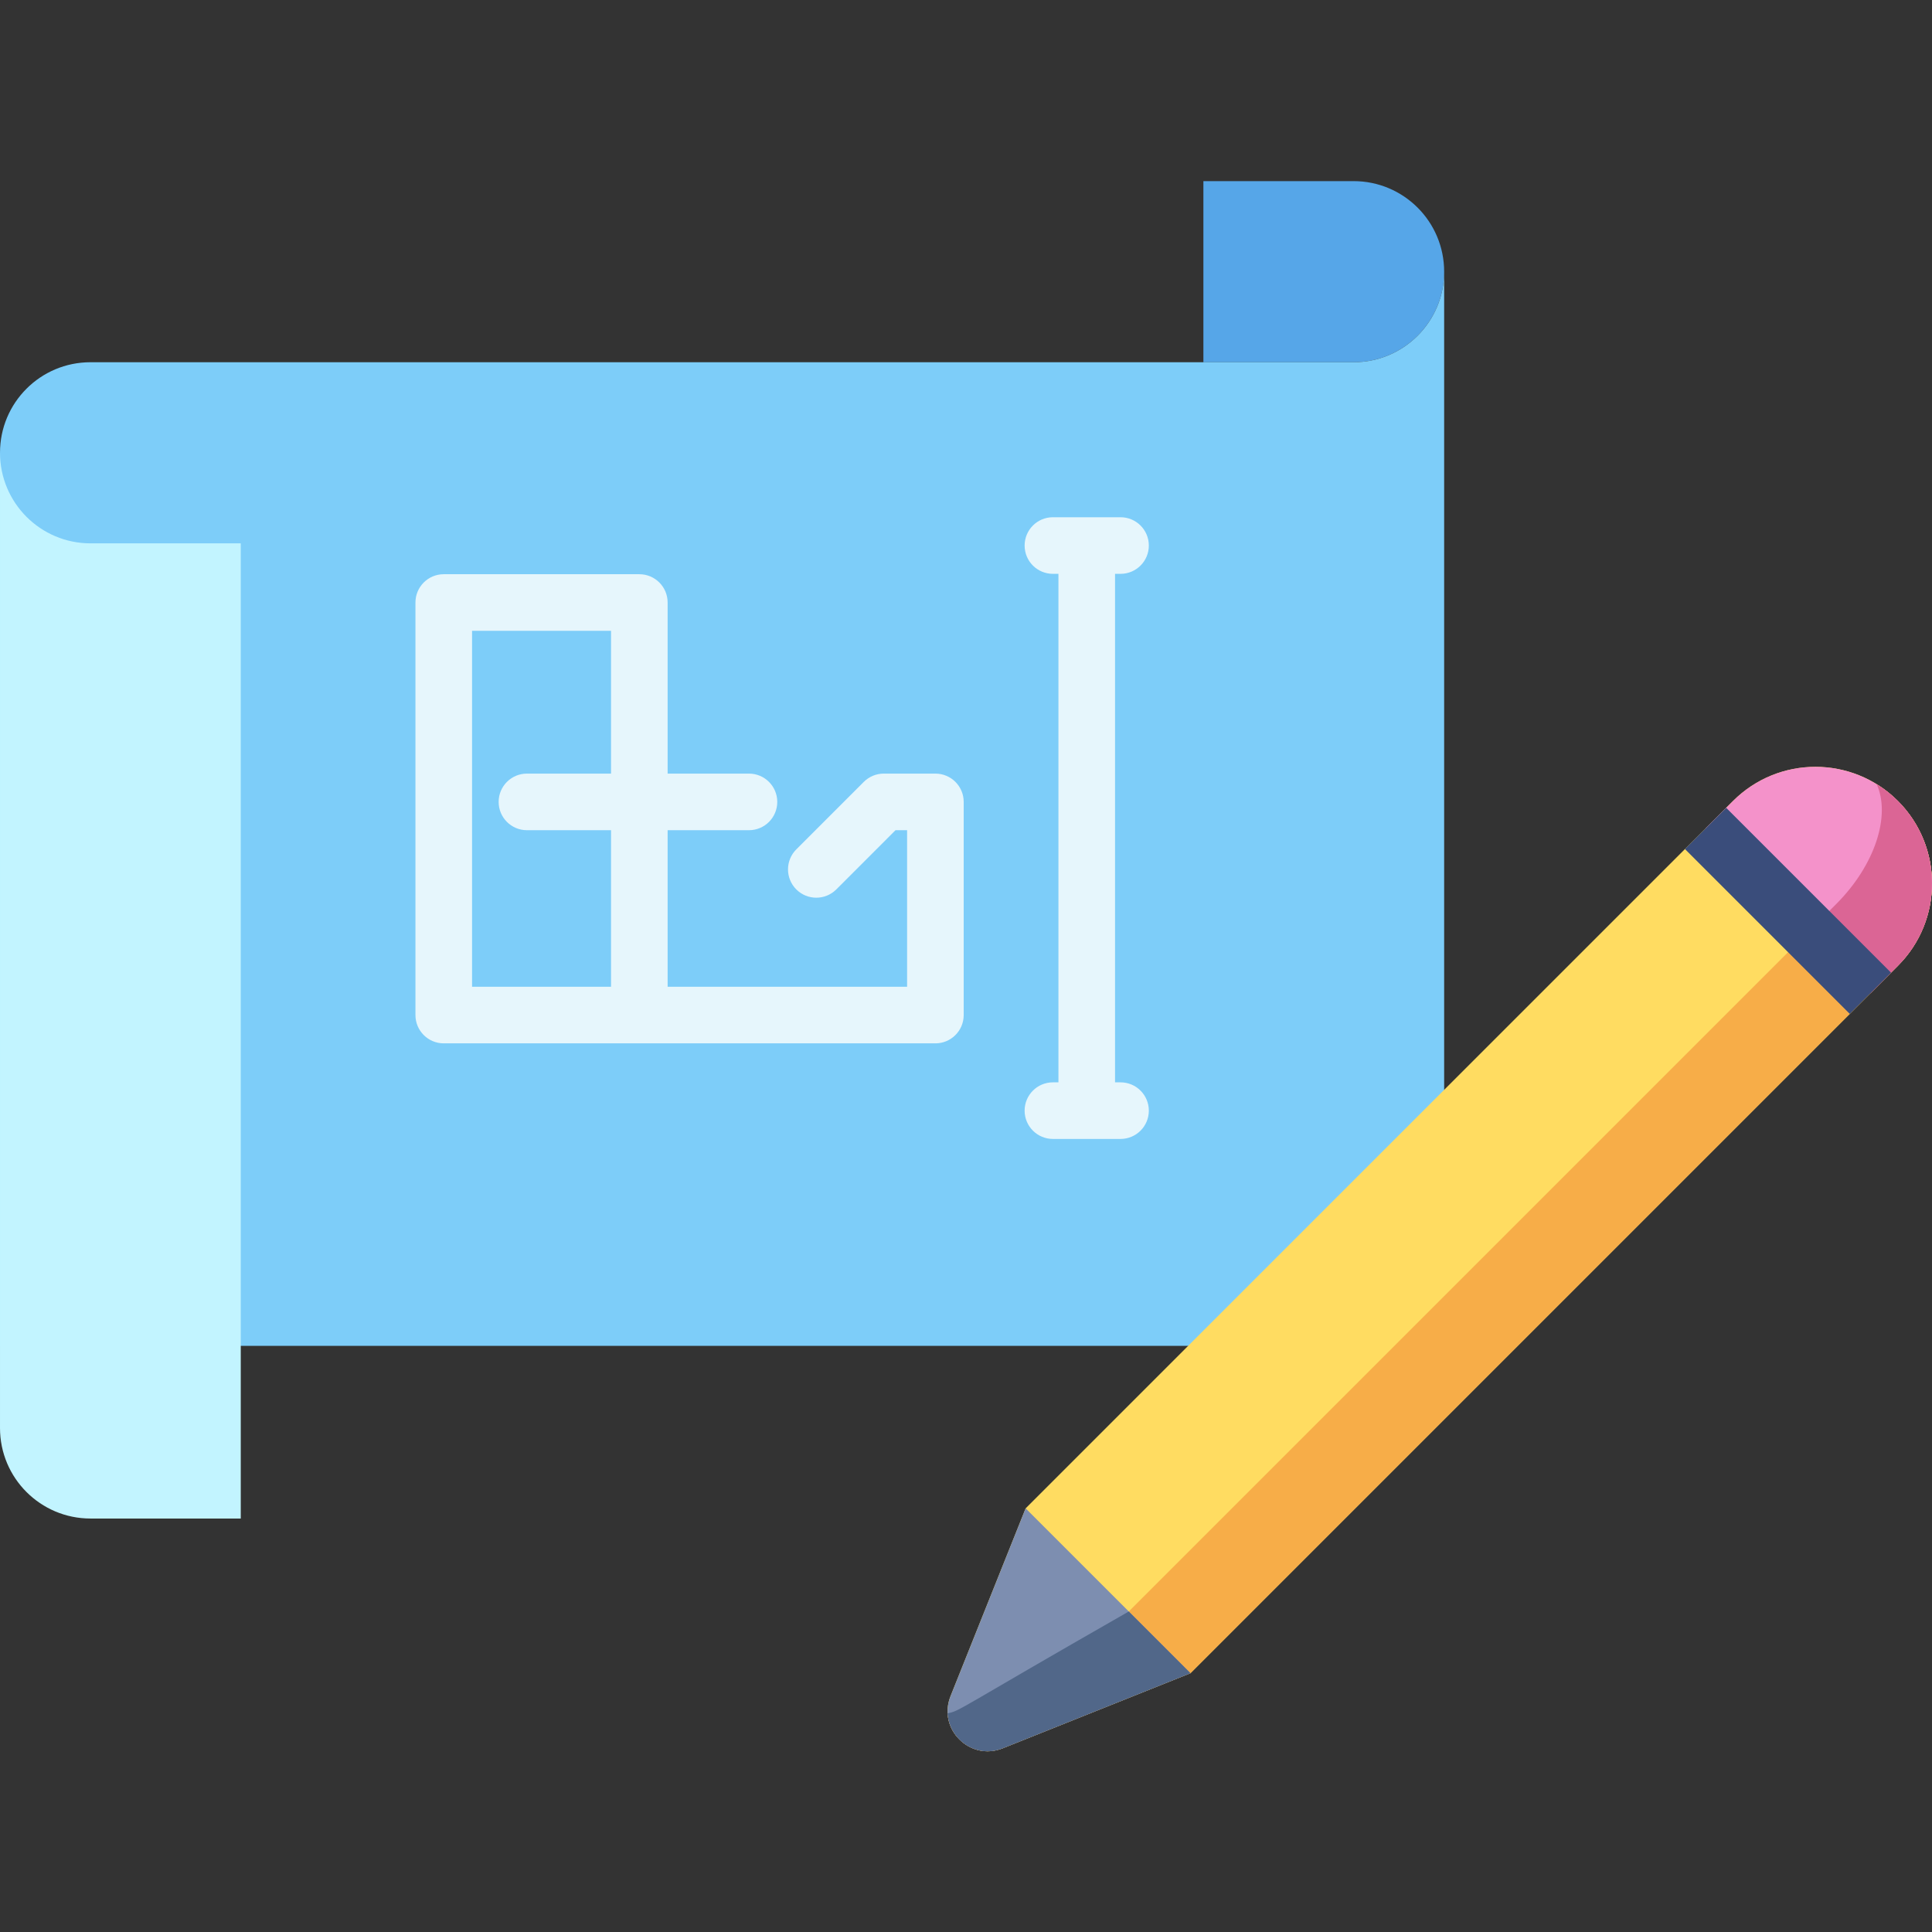 <svg height="512pt" viewBox="0 -48 512 512" width="512pt" xmlns="http://www.w3.org/2000/svg"><rect x="0" y="-48" width="512" height="512" fill="#333333" stroke="none"/><path d="m382.715 24.008c0 13.238-10.738 23.988-23.992 23.988h-39.812v-47.996h39.812c6.637 0 12.633 2.695 16.973 7.035 4.34 4.34 7.02 10.336 7.02 16.973zm0 0" fill="#56a6e8"/><path d="m382.715 24.008v260.668c0 13.238-10.738 23.988-23.992 23.988h-358.723v-236.68c0-6.633 2.68-12.633 7.02-16.969 4.336-4.34 10.336-7.02 16.969-7.02h334.734c13.258 0 23.992-10.75 23.992-23.988zm0 0" fill="#7dcdf9"/><path d="m63.805 95.992v258.434h-39.816c-13.254 0-23.988-10.734-23.988-23.988v-258.453c0 13.258 10.734 24.008 23.988 24.008zm0 0" fill="#c2f4ff"/><path d="m247.891 157.012h-13.676c-1.988 0-3.898.793-5.305 2.199l-17.883 17.887c-2.93 2.93-2.93 7.676 0 10.605 2.926 2.93 7.676 2.93 10.605 0l15.688-15.691h3.07v41.488h-63.461v-41.488h21.555c4.141 0 7.5-3.355 7.5-7.5 0-4.141-3.359-7.5-7.5-7.5h-21.555v-45.34c0-4.145-3.359-7.5-7.5-7.5h-51.832c-4.141 0-7.5 3.355-7.5 7.5v109.328c0 4.141 3.359 7.5 7.5 7.5h130.293c4.141 0 7.5-3.359 7.5-7.5v-56.488c0-4.141-3.359-7.5-7.5-7.5zm-122.793 56.488v-94.328h36.832v37.84h-22.285c-4.141 0-7.5 3.359-7.5 7.5 0 4.145 3.359 7.5 7.5 7.5h22.285v41.488zm0 0" fill="#e6f6fc"/><path d="m296.953 238.832h-1.457v-134.758h1.457c4.145 0 7.5-3.355 7.5-7.5 0-4.141-3.355-7.5-7.5-7.5h-17.918c-4.145 0-7.5 3.359-7.5 7.5 0 4.145 3.355 7.5 7.5 7.5h1.461v134.758h-1.461c-4.145 0-7.5 3.359-7.5 7.5s3.355 7.5 7.5 7.5h17.918c4.145 0 7.5-3.359 7.5-7.5s-3.355-7.5-7.5-7.5zm0 0" fill="#e6f6fc"/><path d="m502.953 207.945-187.465 187.469-49.773 19.906c-8.68 3.473-17.289-5.137-13.816-13.816l19.906-49.773 187.469-187.465c12.062-12.062 31.617-12.062 43.68 0s12.062 31.621 0 43.68zm0 0" fill="#ffdc61"/><path d="m486.602 191.594-187.465 187.469-44.184 25.496c-1.363.789-2.652 1.266-3.832 1.48.355 6.812 7.449 12.141 14.594 9.281l49.77-19.906 187.469-187.469c12.062-12.059 12.062-31.617 0-43.68-1.73-1.73-3.617-3.211-5.613-4.445 3.762 8.301-.406 21.445-10.738 31.773zm0 0" fill="#f7ad48"/><path d="m251.898 401.504 19.906-49.773 43.684 43.684-49.773 19.906c-8.68 3.473-17.289-5.137-13.816-13.816zm0 0" fill="#7d8eb0"/><path d="m251.121 406.039c.551 7.285 7.758 12.016 14.594 9.281l49.773-19.906-16.352-16.352c-45.406 25.945-44.695 26.375-48.016 26.977zm0 0" fill="#516789"/><path d="m502.953 164.266c12.062 12.062 12.062 31.621 0 43.68l-7.277 7.281-43.684-43.684 7.281-7.277c12.062-12.062 31.617-12.062 43.68 0zm0 0" fill="#f492ca"/><path d="m497.344 159.82c3.758 8.301-.41 21.445-10.742 31.773l-7.277 7.281 16.352 16.352 7.277-7.281c14.059-14.055 11.363-37.629-5.609-48.125zm0 0" fill="#db6595"/><path d="m457.457 166.082-10.926 10.926 43.68 43.68 10.93-10.926zm0 0" fill="#3a4d7b"/></svg>